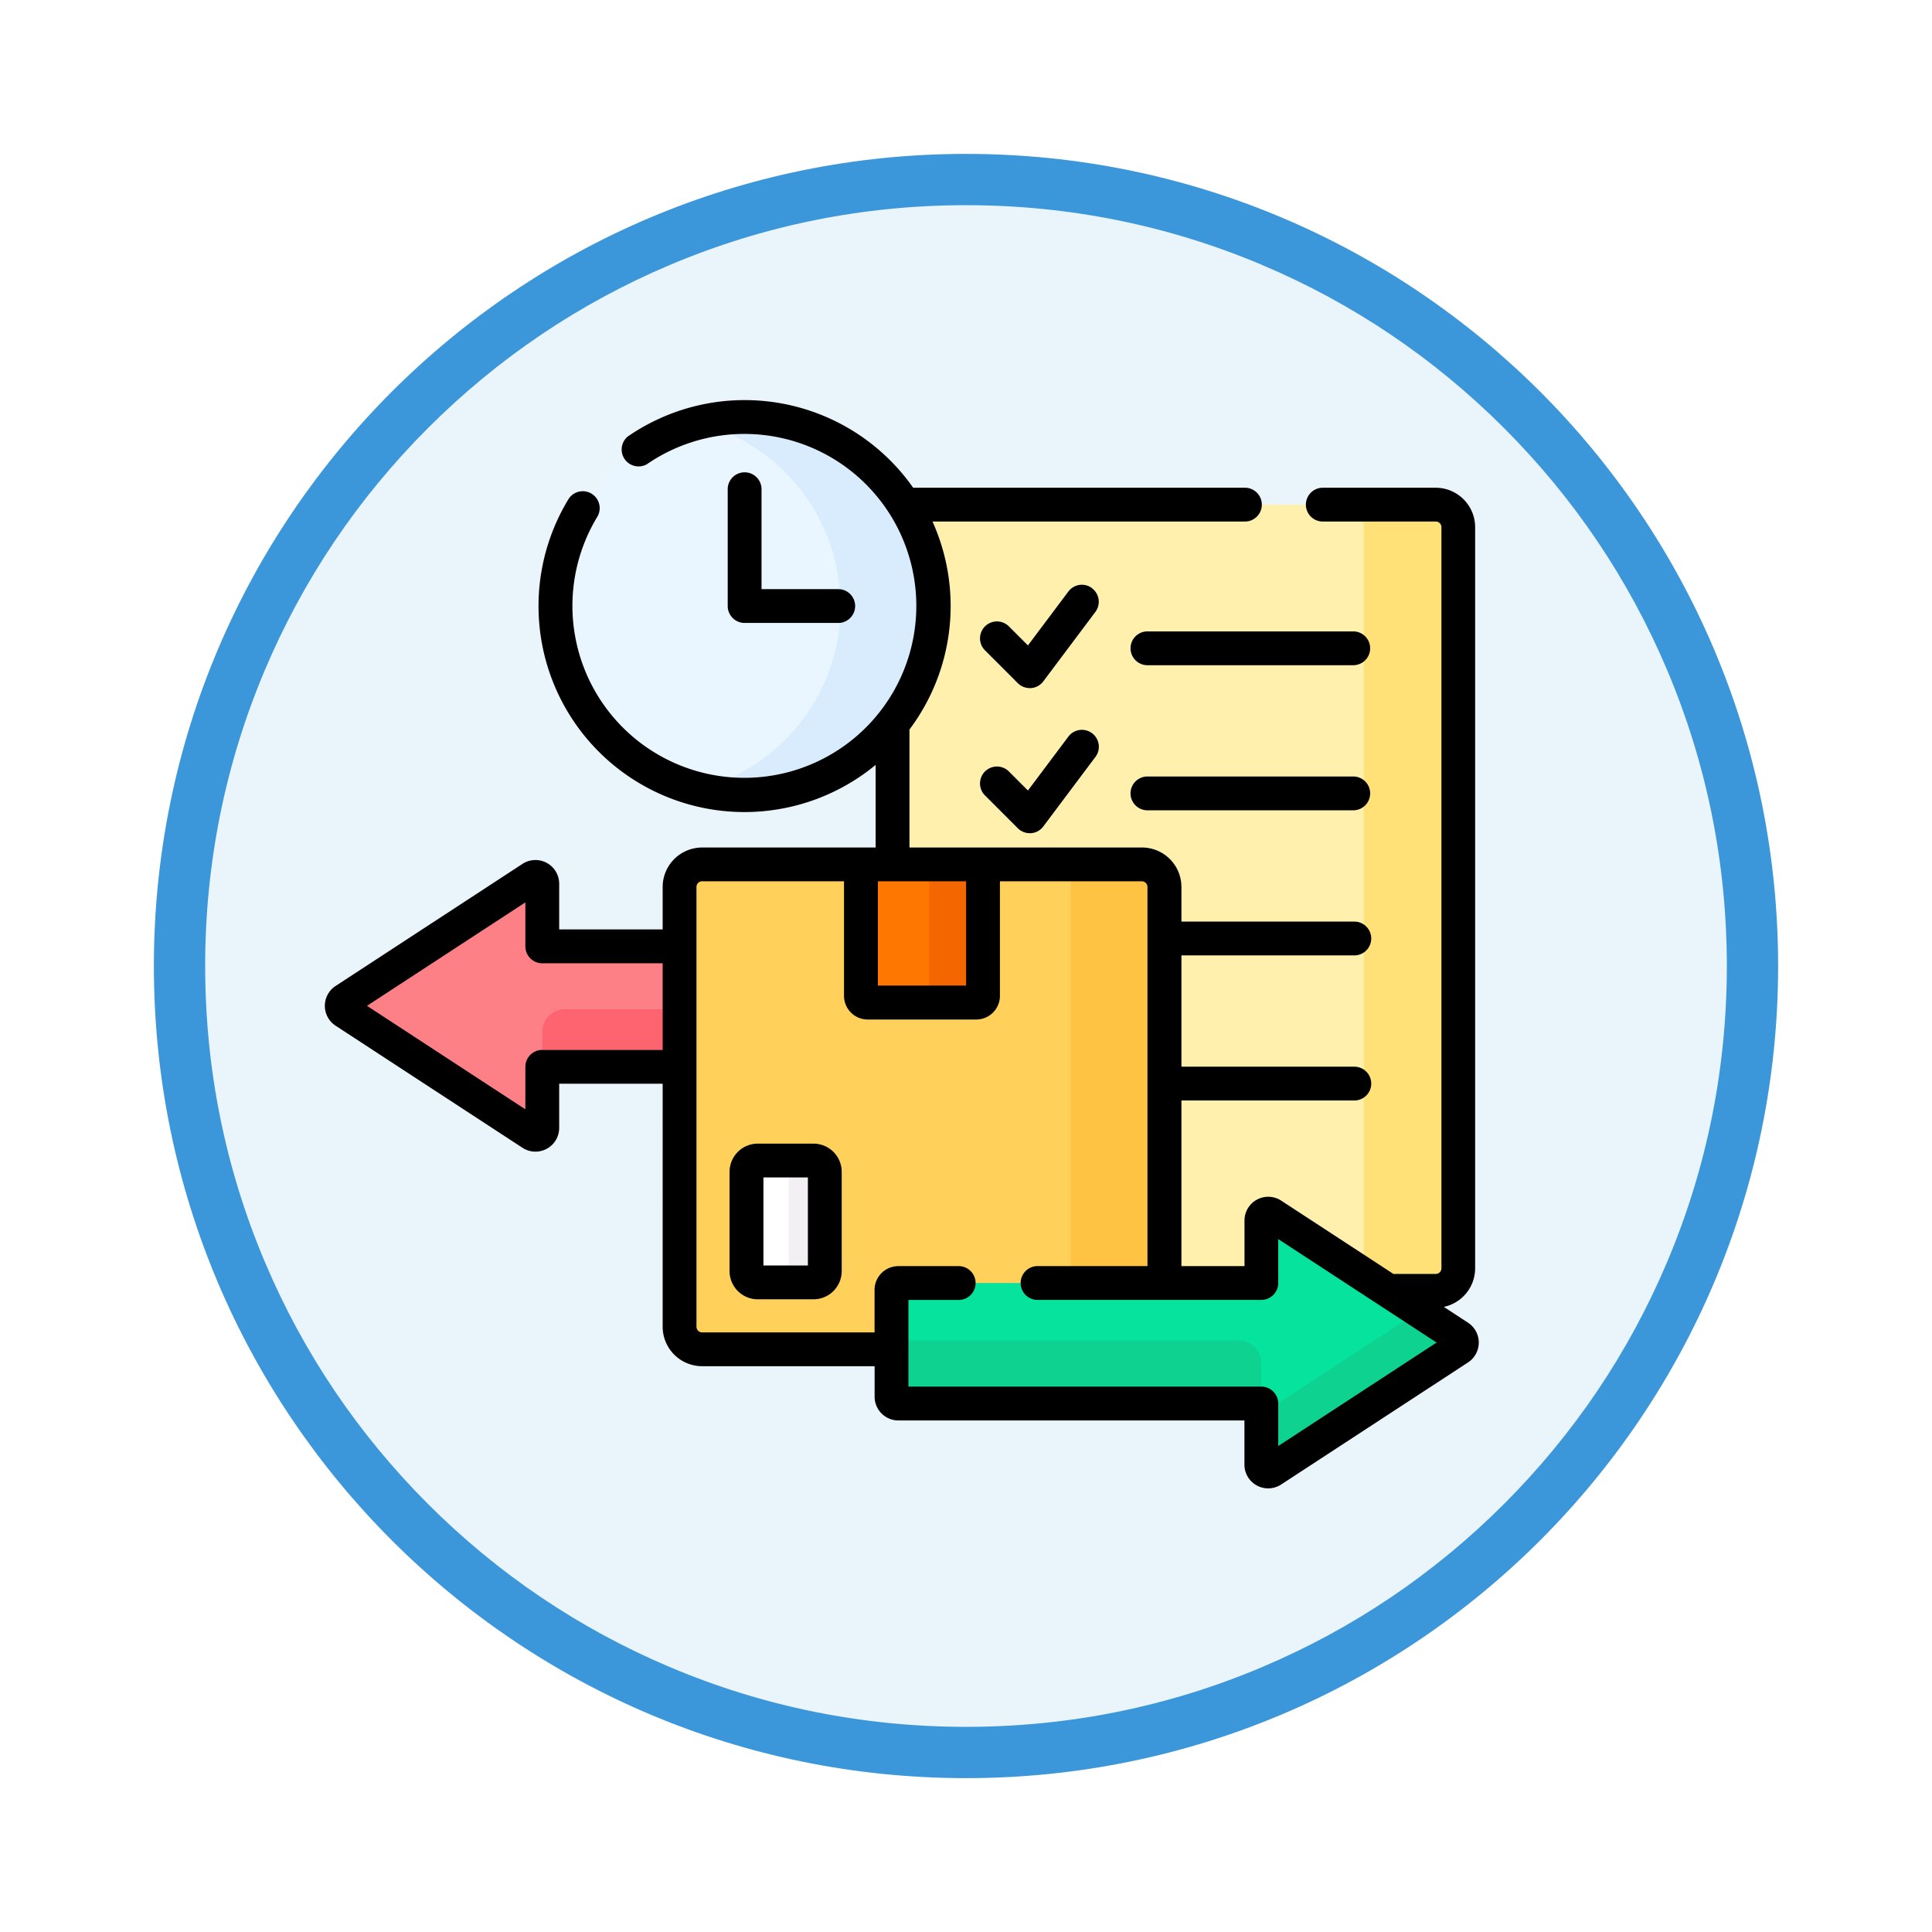 <svg xmlns="http://www.w3.org/2000/svg" xmlns:xlink="http://www.w3.org/1999/xlink" width="113" height="113" viewBox="0 0 113 113">
  <defs>
    <filter id="Path_982547" x="0" y="0" width="113" height="113" filterUnits="userSpaceOnUse">
      <feOffset dy="3" input="SourceAlpha"/>
      <feGaussianBlur stdDeviation="3" result="blur"/>
      <feFlood flood-opacity="0.161"/>
      <feComposite operator="in" in2="blur"/>
      <feComposite in="SourceGraphic"/>
    </filter>
  </defs>
  <g id="Group_1150803" data-name="Group 1150803" transform="translate(-272 -9357.154)">
    <g id="Group_1148960" data-name="Group 1148960" transform="translate(-52 5652.977)">
      <g id="Group_1147086" data-name="Group 1147086" transform="translate(333 3710.178)">
        <g transform="matrix(1, 0, 0, 1, -9, -6)" filter="url(#Path_982547)">
          <g id="Path_982547-2" data-name="Path 982547" transform="translate(9 6)" fill="#eaf4fb">
            <path d="M 47.5 93.5 C 41.289 93.5 35.265 92.284 29.595 89.886 C 24.118 87.569 19.198 84.252 14.973 80.027 C 10.748 75.802 7.431 70.882 5.114 65.405 C 2.716 59.735 1.5 53.711 1.5 47.5 C 1.5 41.289 2.716 35.265 5.114 29.595 C 7.431 24.118 10.748 19.198 14.973 14.973 C 19.198 10.748 24.118 7.431 29.595 5.114 C 35.265 2.716 41.289 1.5 47.5 1.5 C 53.711 1.5 59.735 2.716 65.405 5.114 C 70.882 7.431 75.802 10.748 80.027 14.973 C 84.252 19.198 87.569 24.118 89.886 29.595 C 92.284 35.265 93.5 41.289 93.5 47.5 C 93.5 53.711 92.284 59.735 89.886 65.405 C 87.569 70.882 84.252 75.802 80.027 80.027 C 75.802 84.252 70.882 87.569 65.405 89.886 C 59.735 92.284 53.711 93.5 47.5 93.5 Z" stroke="none"/>
            <path d="M 47.5 3 C 41.491 3 35.664 4.176 30.18 6.496 C 24.881 8.737 20.122 11.946 16.034 16.034 C 11.946 20.122 8.737 24.881 6.496 30.18 C 4.176 35.664 3 41.491 3 47.5 C 3 53.509 4.176 59.336 6.496 64.82 C 8.737 70.119 11.946 74.878 16.034 78.966 C 20.122 83.054 24.881 86.263 30.18 88.504 C 35.664 90.824 41.491 92 47.5 92 C 53.509 92 59.336 90.824 64.82 88.504 C 70.119 86.263 74.878 83.054 78.966 78.966 C 83.054 74.878 86.263 70.119 88.504 64.82 C 90.824 59.336 92 53.509 92 47.5 C 92 41.491 90.824 35.664 88.504 30.18 C 86.263 24.881 83.054 20.122 78.966 16.034 C 74.878 11.946 70.119 8.737 64.82 6.496 C 59.336 4.176 53.509 3 47.5 3 M 47.5 0 C 73.734 0 95 21.266 95 47.5 C 95 73.734 73.734 95 47.5 95 C 21.266 95 0 73.734 0 47.5 C 0 21.266 21.266 0 47.5 0 Z" stroke="none" fill="#3c97da"/>
          </g>
        </g>
      </g>
    </g>
    <g id="Group_1150116" data-name="Group 1150116" transform="translate(0 -66.362)">
      <g id="logistics" transform="translate(291 9432.368)">
        <g id="Group_1150097" data-name="Group 1150097" transform="translate(33.202 20.664)">
          <path id="Path_986025" data-name="Path 986025" d="M254.159,66.893a10.87,10.87,0,0,1-2.278,6.666v8.578h14.587a1.188,1.188,0,0,1,1.186,1.186v23.3h5.929v-3.789a.269.269,0,0,1,.269-.268.262.262,0,0,1,.145.044l6.641,4.338h3.012a1.318,1.318,0,0,0,1.318-1.318V62.281a1.318,1.318,0,0,0-1.318-1.318H253.2a1.31,1.31,0,0,0-.676.188A10.86,10.86,0,0,1,254.159,66.893Z" transform="translate(-251.881 -60.963)" fill="#fff0ad"/>
        </g>
        <g id="Group_1150098" data-name="Group 1150098" transform="translate(59.45 20.664)">
          <path id="Path_986026" data-name="Path 986026" d="M452.318,62.281v43.347a1.313,1.313,0,0,1-.091.48l1.283.838h3.012a1.318,1.318,0,0,0,1.318-1.318V62.281a1.318,1.318,0,0,0-1.318-1.318H451a1.318,1.318,0,0,1,1.318,1.318Z" transform="translate(-451 -60.963)" fill="#ffe177"/>
        </g>
        <g id="Group_1150099" data-name="Group 1150099" transform="translate(0.989 42.438)">
          <path id="Path_986027" data-name="Path 986027" d="M27.39,237.252V230.2H19.229v-3.657a.4.4,0,0,0-.618-.334l-10.93,7.14a.4.4,0,0,0,0,.669l10.93,7.14a.4.4,0,0,0,.618-.334v-3.573H27.39Z" transform="translate(-7.5 -226.145)" fill="#fd8087"/>
        </g>
        <g id="Group_1150100" data-name="Group 1150100" transform="translate(12.717 50.177)">
          <path id="Path_986028" data-name="Path 986028" d="M104.639,284.857H97.8a1.318,1.318,0,0,0-1.318,1.318v2.049h8.161Z" transform="translate(-96.478 -284.857)" fill="#fe646f"/>
        </g>
        <g id="Group_1150101" data-name="Group 1150101" transform="translate(20.747 41.706)">
          <path id="Path_986029" data-name="Path 986029" d="M169.918,245.478a.268.268,0,0,1,.268-.268H185.75v-23.3a1.318,1.318,0,0,0-1.318-1.318H158.707a1.318,1.318,0,0,0-1.318,1.318v25.724a1.318,1.318,0,0,0,1.318,1.318h11.211Z" transform="translate(-157.389 -220.594)" fill="#ffd15b"/>
        </g>
        <g id="Group_1150102" data-name="Group 1150102" transform="translate(42.313 41.706)">
          <path id="Path_986030" data-name="Path 986030" d="M322.318,221.912v23.3h5.476v-23.3a1.318,1.318,0,0,0-1.318-1.318H321A1.318,1.318,0,0,1,322.318,221.912Z" transform="translate(-321 -220.594)" fill="#ffc344"/>
        </g>
        <g id="Group_1150103" data-name="Group 1150103" transform="translate(31.358 41.706)">
          <path id="Path_986031" data-name="Path 986031" d="M244.629,228.674h-6.348a.4.4,0,0,1-.4-.4v-7.686h7.139v7.686A.4.4,0,0,1,244.629,228.674Z" transform="translate(-237.886 -220.593)" fill="#fe7701"/>
        </g>
        <g id="Group_1150104" data-name="Group 1150104" transform="translate(34.952 41.706)">
          <path id="Path_986032" data-name="Path 986032" d="M265.551,220.594v7.686a.4.4,0,0,1-.4.4H268.3a.4.4,0,0,0,.4-.4v-7.686Z" transform="translate(-265.156 -220.594)" fill="#f46700"/>
        </g>
        <g id="Group_1150106" data-name="Group 1150106" transform="translate(33.144 62.133)">
          <g id="Group_1150105" data-name="Group 1150105">
            <path id="Path_986033" data-name="Path 986033" d="M284.614,382.763l-10.93-7.14a.4.4,0,0,0-.618.334v3.657h-21.23a.4.4,0,0,0-.4.4v6.25a.4.4,0,0,0,.4.4h21.23v3.573a.4.4,0,0,0,.618.334l10.93-7.14a.4.4,0,0,0,0-.669Z" transform="translate(-251.437 -375.558)" fill="#05e39c"/>
          </g>
        </g>
        <g id="Group_1150109" data-name="Group 1150109" transform="translate(33.144 67.83)">
          <g id="Group_1150107" data-name="Group 1150107" transform="translate(21.629)">
            <path id="Path_986034" data-name="Path 986034" d="M427.07,420.288l-2.309-1.508-9.239,6.035v2.947a.4.4,0,0,0,.618.334l10.93-7.14a.4.4,0,0,0,0-.669Z" transform="translate(-415.522 -418.78)" fill="#0ed290"/>
          </g>
          <g id="Group_1150108" data-name="Group 1150108" transform="translate(0 1.324)">
            <path id="Path_986035" data-name="Path 986035" d="M273.066,430.545a1.318,1.318,0,0,0-1.318-1.318H251.836a.4.4,0,0,1-.4-.4v3.685a.4.4,0,0,0,.4.4h21.23Z" transform="translate(-251.437 -428.827)" fill="#0ed290"/>
          </g>
        </g>
        <g id="Group_1150110" data-name="Group 1150110" transform="translate(24.66 59.027)">
          <path id="Path_986036" data-name="Path 986036" d="M191,359.122h-3.263a.659.659,0,0,1-.659-.659v-5.808a.659.659,0,0,1,.659-.659H191a.659.659,0,0,1,.659.659v5.808A.659.659,0,0,1,191,359.122Z" transform="translate(-187.076 -351.995)" fill="#fff"/>
        </g>
        <g id="Group_1150111" data-name="Group 1150111" transform="translate(26.463 59.027)">
          <path id="Path_986037" data-name="Path 986037" d="M202.874,351.995h-2.119a.659.659,0,0,1,.659.659v5.808a.659.659,0,0,1-.659.659h2.119a.659.659,0,0,0,.659-.659v-5.808A.659.659,0,0,0,202.874,351.995Z" transform="translate(-200.755 -351.995)" fill="#f3f0f3"/>
        </g>
        <g id="Group_1150114" data-name="Group 1150114" transform="translate(13.23 15.249)">
          <g id="Group_1150112" data-name="Group 1150112" transform="translate(0 0)">
            <circle id="Ellipse_11670" data-name="Ellipse 11670" cx="11.06" cy="11.06" r="11.06" transform="translate(0 0.553) rotate(-1.432)" fill="#eaf6ff"/>
          </g>
          <g id="Group_1150113" data-name="Group 1150113" transform="translate(8.597 0.285)">
            <path id="Path_986038" data-name="Path 986038" d="M168.305,22.045a11.075,11.075,0,0,0-2.725.339,11.062,11.062,0,0,1,0,21.442,11.061,11.061,0,1,0,2.725-21.781Z" transform="translate(-165.58 -22.045)" fill="#d8ecfe"/>
          </g>
        </g>
        <g id="Group_1150115" data-name="Group 1150115" transform="translate(0 14.545)">
          <path id="Path_986039" data-name="Path 986039" d="M297.27,96.7a.989.989,0,0,0-1.384.2l-2.364,3.152-1.113-1.113a.989.989,0,1,0-1.4,1.4l1.919,1.919a.988.988,0,0,0,.7.29l.07,0a.989.989,0,0,0,.721-.393l3.048-4.064a.988.988,0,0,0-.2-1.384Z" transform="translate(-252.399 -85.699)"/>
          <path id="Path_986040" data-name="Path 986040" d="M370.356,117.212h-12.1a.989.989,0,0,0,0,1.977h12.1a.989.989,0,0,0,0-1.977Z" transform="translate(-310.175 -103.679)"/>
          <path id="Path_986041" data-name="Path 986041" d="M297.27,161.078a.989.989,0,0,0-1.384.2l-2.364,3.152-1.113-1.113a.989.989,0,0,0-1.4,1.4l1.919,1.919a.988.988,0,0,0,.7.29l.07,0a.988.988,0,0,0,.721-.393l3.048-4.064A.988.988,0,0,0,297.27,161.078Z" transform="translate(-252.399 -141.591)"/>
          <path id="Path_986042" data-name="Path 986042" d="M370.356,181.59h-12.1a.989.989,0,0,0,0,1.977h12.1a.989.989,0,0,0,0-1.977Z" transform="translate(-310.175 -159.571)"/>
          <path id="Path_986043" data-name="Path 986043" d="M66.862,68.511l-1.415-.925a2.31,2.31,0,0,0,1.832-2.257V21.982a2.31,2.31,0,0,0-2.307-2.307H58.4a.989.989,0,1,0,0,1.977h6.577a.33.33,0,0,1,.33.33V65.329a.33.33,0,0,1-.33.33H62.5l-6.564-4.288a1.388,1.388,0,0,0-2.147,1.162V65.2H50.1V55.514H60.181a.989.989,0,1,0,0-1.977H50.1V47.028H60.181a.989.989,0,1,0,0-1.977H50.1V43.024a2.31,2.31,0,0,0-2.307-2.307h-13.6v-6.9A12.032,12.032,0,0,0,35.54,21.652H53.782a.989.989,0,1,0,0-1.977H34.52c-.036,0-.071,0-.106.006a12.039,12.039,0,0,0-16.7-3A.989.989,0,0,0,18.836,18.3a10.057,10.057,0,1,1-2.889,3.055.989.989,0,0,0-1.688-1.029A12.046,12.046,0,0,0,32.214,35.886v4.832H22.065a2.31,2.31,0,0,0-2.307,2.307v2.483H13.706V42.838a1.388,1.388,0,0,0-2.147-1.162L.629,48.816a1.388,1.388,0,0,0,0,2.324l10.93,7.14a1.388,1.388,0,0,0,2.147-1.162V54.533h6.052V68.748a2.31,2.31,0,0,0,2.307,2.307h10.09V72.84a1.39,1.39,0,0,0,1.388,1.388H53.785v2.585a1.388,1.388,0,0,0,2.147,1.162l10.93-7.14a1.388,1.388,0,0,0,0-2.324ZM32.346,42.694h5.161v6.1H32.346ZM12.717,52.556a.989.989,0,0,0-.989.989v2.485L2.465,49.978l9.263-6.051V46.5a.989.989,0,0,0,.989.989h7.041v5.072H12.717ZM55.762,75.724V73.239a.989.989,0,0,0-.989-.989H34.132V67.179h2.908a.989.989,0,1,0,0-1.977h-3.5a1.39,1.39,0,0,0-1.388,1.388v2.488H22.065a.33.33,0,0,1-.33-.33V43.024a.33.33,0,0,1,.33-.33h8.3v6.7a1.386,1.386,0,0,0,1.384,1.384H38.1a1.386,1.386,0,0,0,1.384-1.384v-6.7h8.3a.33.33,0,0,1,.33.33V65.2H41.654a.989.989,0,0,0,0,1.977H54.773a.989.989,0,0,0,.989-.989V63.621l9.263,6.051Z" transform="translate(0 -14.545)"/>
          <path id="Path_986044" data-name="Path 986044" d="M184.487,344.495h-3.263a1.65,1.65,0,0,0-1.648,1.648v5.808a1.65,1.65,0,0,0,1.648,1.648h3.263a1.65,1.65,0,0,0,1.648-1.648v-5.808A1.65,1.65,0,0,0,184.487,344.495Zm-.33,7.127h-2.6v-5.149h2.6Z" transform="translate(-155.905 -301.002)"/>
          <path id="Path_986045" data-name="Path 986045" d="M179.744,46.623a.989.989,0,0,0-.989.989v6.832a.989.989,0,0,0,.989.989h5.444a.989.989,0,1,0,0-1.977h-4.455V47.612A.989.989,0,0,0,179.744,46.623Z" transform="translate(-155.192 -42.395)"/>
        </g>
      </g>
    </g>
  </g>
</svg>
